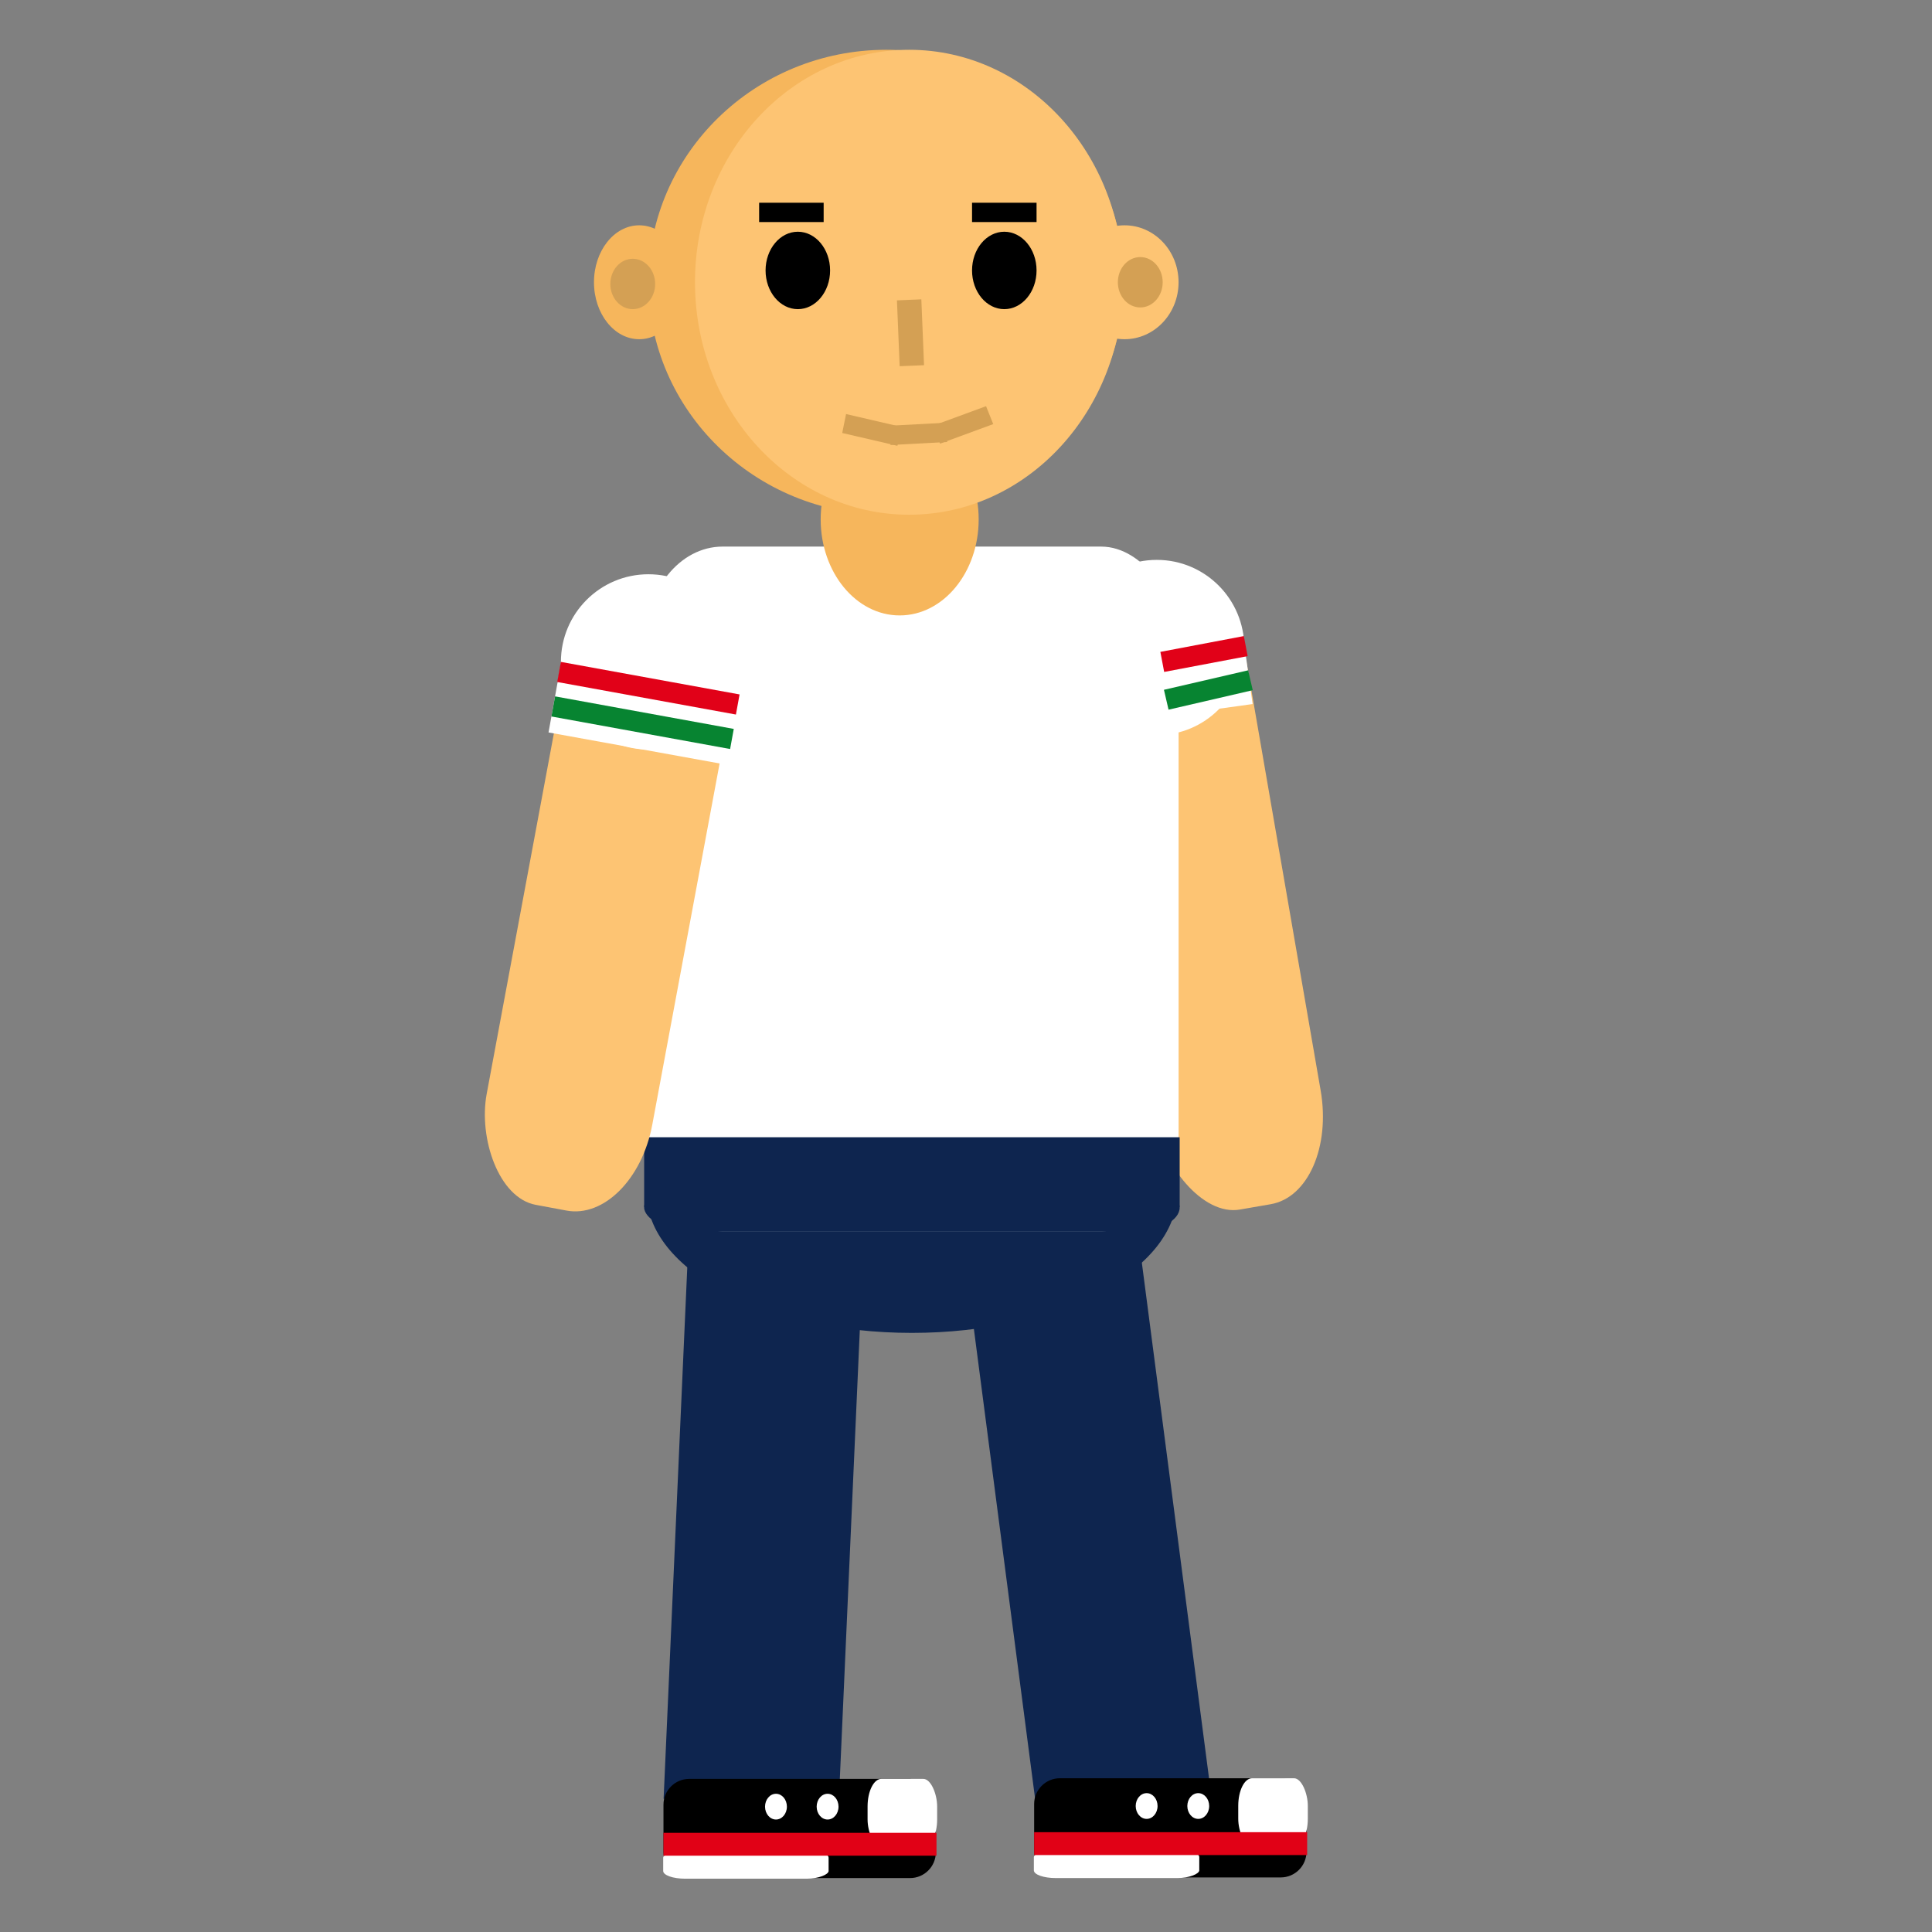 <svg id="eSiMtHFTd2a1" xmlns="http://www.w3.org/2000/svg" xmlns:xlink="http://www.w3.org/1999/xlink" viewBox="0 0 300 300" shape-rendering="geometricPrecision" text-rendering="geometricPrecision">
<rect x="0" y="0" width="300" height="300" fill="#808080" stroke="none"/>
<rect width="34.047" height="124.375" rx="0" ry="0" transform="matrix(.792-.103 0.098 0.752 148.727 187.202)" fill="#0e254f"/>
<rect width="34.047" height="124.375" rx="0" ry="0" transform="matrix(.798 0.036-.031 0.696 106.901 192.747)" fill="#0e254f" stroke-width="0"/>
<ellipse rx="47.68" ry="20.262" transform="matrix(.864 0 0 1.075 141.594 185.189)" fill="#0e254f" stroke-width="0"/>
<rect width="31.939" height="80.591" rx="13" ry="13" transform="matrix(.807-.14 0.211 1.219 165.033 91.398)" fill="#fdc473" stroke-width="0"/>
<rect width="103.291" height="106.427" rx="15" ry="15" transform="matrix(.802 0 0 0.999 100.173 84.874)" fill="#fff" stroke-width="0"/>
<rect width="95.36" height="16.576" rx="0" ry="0" transform="matrix(.872 0 0 0.653 100.024 176.591)" fill="#0e254f" stroke-width="0"/>
<rect width="95.36" height="16.576" rx="8.29" ry="8.29" transform="matrix(.872 0 0 0.452 100.024 183.749)" fill="#0e254f" stroke-width="0"/>
<rect width="31.939" height="80.591" rx="13" ry="13" transform="matrix(.805 0.15-.219 1.175 90.375 90.442)" fill="#fdc473" stroke-width="0"/>
<ellipse rx="36.948" ry="36.098" transform="matrix(.332 0 0 0.413 139.701 80.654)" fill="#f6b65c" stroke-width="0"/>
<ellipse rx="36.948" ry="36.098" transform="translate(137.632 43.829)" fill="#f6b65c" stroke-width="0"/>
<ellipse rx="36.948" ry="36.098" transform="matrix(.9 0 0 1 141.17 43.829)" fill="#fdc473" stroke-width="0"/>
<ellipse rx="36.948" ry="36.098" transform="matrix(.227 0 0 0.245 174.62 43.829)" fill="#fdc473" stroke-width="0"/>
<ellipse rx="36.948" ry="36.098" transform="matrix(.19 0 0 0.245 99.253 43.829)" fill="#f6b65c" stroke-width="0"/>
<ellipse rx="3.48" ry="3.911" transform="translate(177.061 43.829)" fill="#d4a054" stroke-width="0"/>
<ellipse rx="3.48" ry="3.911" transform="translate(98.253 44.094)" fill="#d4a054" stroke-width="0"/>
<ellipse rx="5.009" ry="6.011" transform="translate(123.887 41.994)" stroke-width="0"/>
<ellipse rx="5.009" ry="6.011" transform="translate(155.947 41.994)" stroke-width="0"/>
<rect width="10.019" height="21.039" rx="0" ry="0" transform="matrix(-.378 0.016 0.02 0.486 143.065 46.481)" fill="#d4a054" stroke-width="0"/>
<line x1="-13.525" y1="-0.145" x2="13.525" y2="0.145" transform="matrix(.319 0.063-.195 0.981 135.364 66.759)" fill="none" stroke="#d4a054" stroke-width="3"/>
<line x1="-13.525" y1="-0.145" x2="13.525" y2="0.145" transform="matrix(.301-.122 0.374 0.927 149.546 65.979)" fill="none" stroke="#d4a054" stroke-width="3"/>
<line x1="-13.525" y1="-0.145" x2="13.525" y2="0.145" transform="matrix(.324-.028 0.088 0.996 142.551 67.372)" fill="none" stroke="#d4a054" stroke-width="3"/>
<line x1="-5.009" y1="0" x2="5.009" y2="0" transform="translate(122.887 32.981)" fill="none" stroke="#000" stroke-width="3"/>
<line x1="-5.009" y1="0" x2="5.009" y2="0" transform="translate(155.947 32.981)" fill="none" stroke="#000" stroke-width="3"/>
<ellipse rx="12.12" ry="11.219" transform="matrix(1.121 0 0 1.213 100.684 102.779)" fill="#fff" stroke-width="0"/>
<ellipse rx="12.12" ry="11.219" transform="matrix(1.121 0 0 1.213 179.624 100.547)" fill="#fff" stroke-width="0"/>
<rect width="29.457" height="11.38" rx="0" ry="0" transform="matrix(.965 0.175-.178 0.984 87.201 102.534)" fill="#fff" stroke-width="0"/>
<rect width="29.457" height="11.38" rx="0" ry="0" transform="matrix(.971-.135 0.138 0.99 164.328 102.035)" fill="#fff" stroke-width="0"/>
<rect width="42.291" height="15.4" rx="4" ry="4" transform="translate(103.024 276.225)" stroke-width="0"/>
<rect width="42.291" height="15.4" rx="4" ry="4" transform="translate(160.581 276.126)" stroke-width="0"/>
<rect width="15.109" height="7.409" rx="3" ry="3" transform="matrix(.715 0 0 1.428 192.274 276.126)" fill="#fff" stroke-width="0"/>
<rect width="15.109" height="7.409" rx="2" ry="2" transform="matrix(1.7 0 0-.6 160.537 291.625)" fill="#fff" stroke-width="0"/>
<rect width="42.183" height="2.733" rx="0" ry="0" transform="matrix(1.005 0 0 1.3 160.581 284.501)" fill="#e10116" stroke-width="0"/>
<ellipse rx="1.697" ry="1.999" transform="translate(178.049 280.438)" fill="#fff" stroke-width="0"/>
<ellipse rx="1.697" ry="1.999" transform="translate(186.065 280.438)" fill="#fff" stroke-width="0"/>
<rect width="15.109" height="7.409" rx="3" ry="3" transform="matrix(.715 0 0 1.428 134.717 276.225)" fill="#fff" stroke-width="0"/>
<rect width="15.109" height="7.409" rx="2" ry="2" transform="matrix(1.7 0 0-.6 102.98 291.723)" fill="#fff" stroke-width="0"/>
<rect width="42.183" height="2.733" rx="0" ry="0" transform="matrix(1.005 0 0 1.3 103.024 284.6)" fill="#e10116" stroke-width="0"/>
<ellipse rx="1.697" ry="1.999" transform="translate(120.492 280.536)" fill="#fff" stroke-width="0"/>
<ellipse rx="1.697" ry="1.999" transform="translate(128.508 280.536)" fill="#fff" stroke-width="0"/>
<rect width="28.547" height="7.013" rx="0" ry="0" transform="matrix(.972 0.177-.081 0.445 86.192 108.133)" fill="#078431" stroke-width="0"/>
<rect width="28.547" height="7.013" rx="0" ry="0" transform="matrix(.972 0.177-.081 0.445 87.093 102.779)" fill="#e10118" stroke-width="0"/>
<rect width="28.547" height="7.013" rx="0" ry="0" transform="matrix(.454-.086 0.084 0.444 180.182 101.224)" fill="#e10118" stroke-width="0"/>
<rect width="28.547" height="7.013" rx="0" ry="0" transform="matrix(.458-.106 0.102 0.44 180.736 107.112)" fill="#078431" stroke-width="0"/>


</svg>
